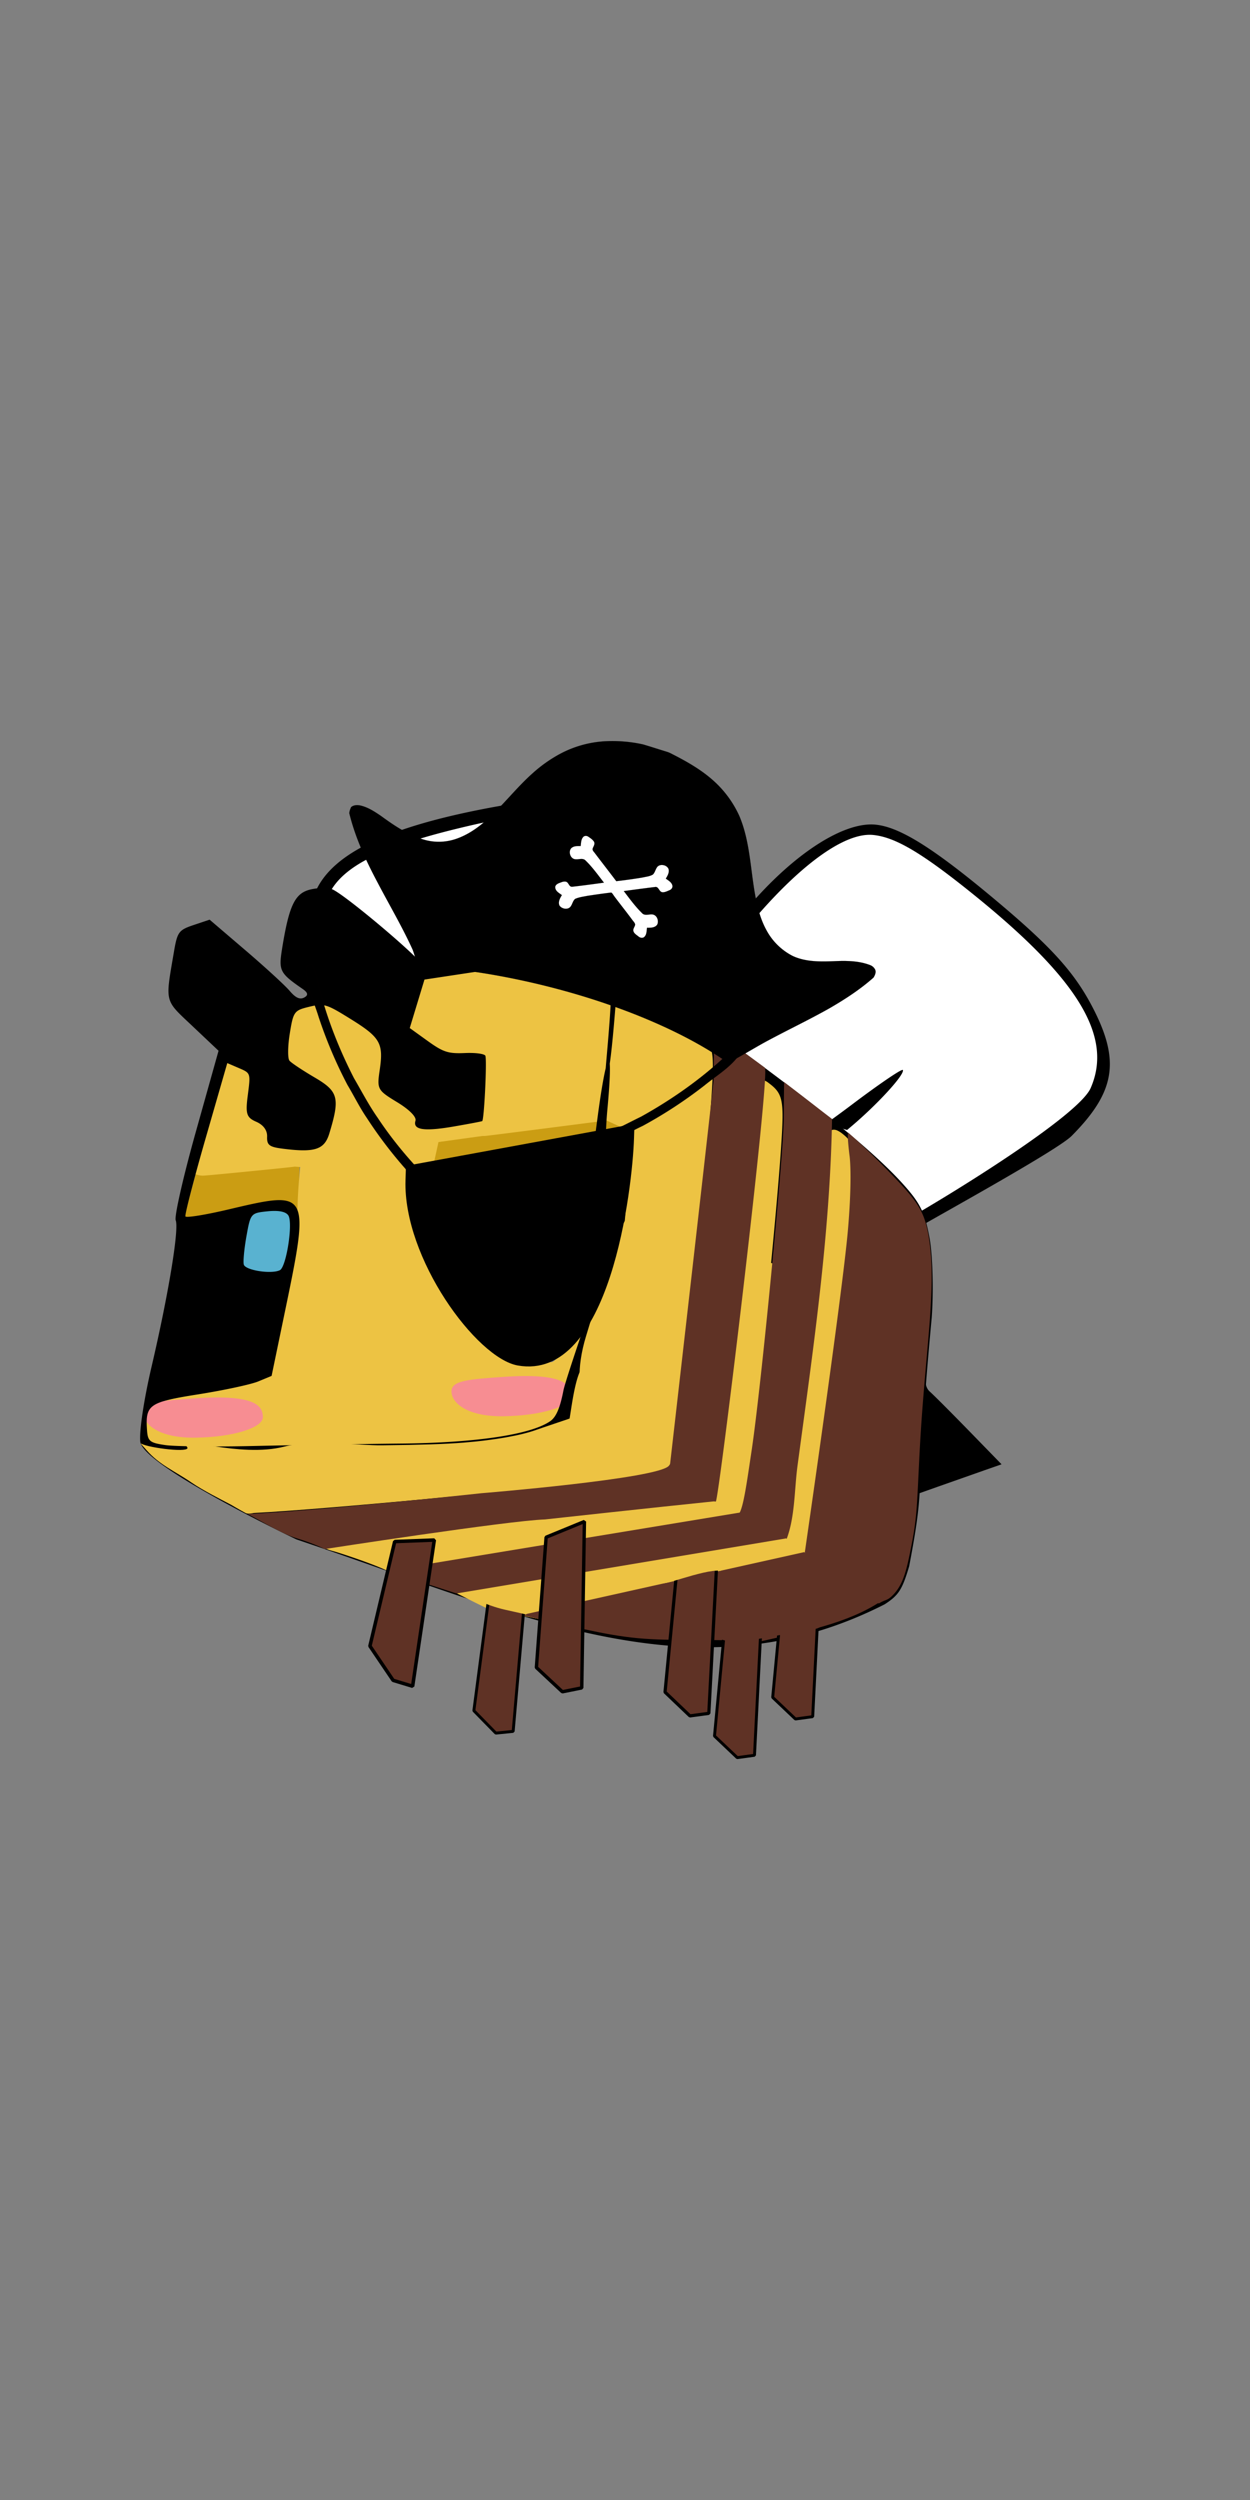 <?xml version="1.0" encoding="UTF-8" standalone="no"?>
<svg
   xml:space="preserve"
   width="384"
   height="768"
   version="1.1"
   id="svg30"
   sodipodi:docname="bee-buccaneer.svg"
   inkscape:version="1.4.2 (ebf0e940d0, 2025-05-08)"
   xmlns:inkscape="http://www.inkscape.org/namespaces/inkscape"
   xmlns:sodipodi="http://sodipodi.sourceforge.net/DTD/sodipodi-0.dtd"
   xmlns="http://www.w3.org/2000/svg"
   xmlns:svg="http://www.w3.org/2000/svg"><rect width="100%" height="100%" fill="#808080" stroke="none"/><defs
     id="defs30" /><sodipodi:namedview
     id="namedview30"
     pagecolor="#ffffff"
     bordercolor="#000000"
     borderopacity="0.25"
     inkscape:showpageshadow="2"
     inkscape:pageopacity="0.0"
     inkscape:pagecheckerboard="0"
     inkscape:deskcolor="#d1d1d1"
     inkscape:zoom="0.42773438"
     inkscape:cx="165.99087"
     inkscape:cy="716.56621"
     inkscape:window-width="1536"
     inkscape:window-height="888"
     inkscape:window-x="0"
     inkscape:window-y="0"
     inkscape:window-maximized="1"
     inkscape:current-layer="svg30" /><path
     d="M317.457 354.63c-6 0-13.422 2.204-21.88 5.563-8.46 3.36-17.807 7.957-26.798 13.059s-17.613 10.7-24.605 16.113-12.366 10.395-15.012 15.512v.002l-1.94 3.752a3.873 3.873 0 0 0 1.999 5.371l13.008 5.219c7.06 2.832 15.367 6.542 17.54 7.732a44 44 0 0 0 4.454 2.123c1.398.567 2.163 1.06 4.113 1.121 1.015.032 1.288-.118 1.725-.23.436-.112.875-.249 1.367-.414a69 69 0 0 0 3.533-1.326c2.732-1.096 6.168-2.587 9.723-4.239 5.181-2.407 8.392-3.99 10.671-5.595 1.14-.803 2.126-1.627 2.88-2.924.048-.084.047-.2.091-.287.249.042.517.145.748.16 1.198.077 2.29-.085 3.522-.354 2.464-.537 5.504-1.584 9.748-3.22 3.035-1.17 6.172-2.235 8.7-2.98a51 51 0 0 1 3.216-.852c.835-.185 1.54-.217 1.217-.225-.32-.008 1.997.365 4.384 1.066s5.318 1.677 8.123 2.73l10.54 3.96a3.873 3.873 0 0 0 4.874-1.998l3.252-7.018 3.252-7.017a3.87 3.87 0 0 0-.095-3.45l-4.457-8.363v-.002c-2.808-5.267-7.736-11.759-12.832-17.562s-9.821-10.682-14.16-12.926c-3.18-1.645-7.231-2.5-10.901-2.5"
     style="fill:#fff;fill-opacity:1;stroke:none;stroke-width:1.414"
     transform="rotate(16.896 466.494 -25.432)scale(.89)"
     id="path1" /><path
     d="M401.863 337.586c-1.137-.074-1.41 1.06-2.207 1.875l-9.996 5.635c-9.695 9.93-20.567 31.034-28.394 53.607-2.313 6.669-3.646 10.783-4.188 13.813-.27 1.515-.524 2.786.135 4.591.33.903 1.075 1.948 2.057 2.547.981.6 1.982.737 2.736.737-1.074 0-.76-.082-.74-.077l.283.08c.303.09.784.243 1.39.44 1.214.395 2.943.975 5.026 1.687a1768 1768 0 0 1 15.685 5.477c11.85 4.19 25.074 8.96 30.778 11.162 1.845.712 3.619.144 4.758-.484 1.138-.629 2.036-1.421 3.03-2.414.526-.525 1.35-1.706 1.925-2.36-.098.204-.275.53-.366.723-.5 1.055-.895 1.93-1.187 2.656-.146.364-.266.67-.385 1.088-.06.21-.129.422-.174.9-.022.24-.056.546.043 1.106a3.8 3.8 0 0 0 1.516 2.473c.855.642.643.404.84.506s.427.216.707.353a183 183 0 0 0 2.217 1.064c1.81.859 4.227 1.99 6.834 3.19 4.99 2.299 11.762 5.992 14.263 7.691a66 66 0 0 0 4.385 2.752c.645.367 1.223.676 1.78.934.555.258.5.65 2.482.65 1.458 0 1.83-.403 2.195-.615s.604-.394.842-.582c.475-.377.913-.78 1.416-1.27 1.006-.979 2.233-2.279 3.668-3.86 2.87-3.165 6.544-7.435 10.392-12.05 7.698-9.23 16-19.69 19.9-25.523 2.979-4.453 4.852-7.466 6.052-10.412s1.56-5.76 1.56-8.83c0-10.286-6.23-19.796-17.586-28.51s-28.076-17.046-50.697-25.602c-9.706-3.67-17.81-5.758-24.783-6.21h-.002z"
     style="fill:#fff;stroke-width:1.414"
     transform="rotate(16.896 466.494 -25.432)scale(.89)"
     id="path2" /><path
     d="M180.279-.5a3.5 3.5 0 0 0-.538.056c-1.969.37-4.396 3.425-6.004 7.559-.399 1.024-.788 1.924-.865 2.001s-.604-.655-1.17-1.628c-.567-.972-1.626-2.393-2.354-3.157-2.364-2.482-4.35-2.533-9.114-.234-8.49 4.098-11.329 7.325-9.535 10.843l.532 1.044-.564.426c-.149.112-.257.201-.33.316h4.807c-.939-.422-1.822-.781-2.241-.906-.832-.247-1.203-.542-1.522-1.21-1.274-2.674.205-4.754 5.665-7.965 3.914-2.302 6.723-3.412 8.661-3.399q.967.008 1.657.386c1.074.586 3.036 2.91 4.088 4.843l.731 1.342-1.087 2.339c-.597 1.286-1.086 2.48-1.086 2.652 0 .197-.173.242-.463.12-1.023-.43-1.677-.426-2.833.015l-1.211.462-2.006-2.088c-.888-.924-1.509-1.481-1.581-1.437q-.025.018.048.143l1.385 2.323c.493.829.854 1.534.812 1.586l-.001.001-.002.001c-.041.024-.701.348-1.61.792h14.425c-.89-.27-1.85-.544-2.598-.737-2.344-.608-2.38-.63-2.32-1.388.034-.424.55-2.25 1.147-4.056 1.962-5.938 4.506-9.97 6.546-10.379q.237-.047.5-.062c1.233-.067 2.961.424 6.099 1.699 7.054 2.867 9.874 5.417 9.498 8.59-.203 1.713-5.887 8.159-8.062 10.434h1c1.122-1.208 6.295-6.52 6.814-7.5 1.626-3.067 1.428-4.832-.804-7.193-1.695-1.792-3.427-2.83-7.731-4.638-3.41-1.432-5.436-2.035-6.784-1.996zm4.992 13.016c-.113 0-1.061 1.177-2.15 2.67a71 71 0 0 1-1.152 1.54h1.257l.113-.174c1.1-1.68 2.136-3.836 1.938-4.034l-.002-.001z"
     style="fill:#000;fill-opacity:1"
     transform="rotate(16.896 -243.14 -2222.109)scale(5.377)"
     id="path3" /><path
     d="m191.476 28.527-.596.226a.5.5 0 0 0-.303.555l1.838 8.505a.35.35 0 0 0 .479.261l.09-.034a12 12 0 0 0-.068-.578l-.24-1.685 1.434-1.058 2.273-1.67.839-.613-2.3-1.268c-1.264-.697-2.538-1.379-2.83-1.515-.266-.124-.44-.4-.616-1.126"
     style="fill:#000"
     transform="rotate(16.896 -243.14 -2222.109)scale(5.377)"
     id="path4" /><path
     d="M637.924 44.914c-.38-.057-.763-.08-1.188.02-.424.098-1.783-.934-2.073-.55-.578.766.365 2.841.44 3.647.152 1.612.744 3.819 1.448 7.198 1.08 5.182 2.91 13.36 4.08 18.218 1.04 4.325 1.57 6.566 2.36 8.262.788 1.696 1.848 2.67 3.484 4.09 1.483 1.288 2.188 1.996 2.707 2.937.519.942.911 2.28 1.505 4.776 1.173 4.925 2.423 11.574 3.348 17.426.463 2.925.845 5.653 1.096 7.863.25 2.21.36 3.959.318 4.66-.077 1.31-.224 2.155-.392 2.607-.169.453-.252.526-.557.694-.722.398-1.364.833-1.873 1.447s-.827 1.407-.916 2.248c-.179 1.682-.301 6.39.614 9.406.534 1.761 2.147.462 4.11 1.494 1.965 1.033 4.826 1.826 9.708 3.04 2.334.58 4.526 1.112 6.183 1.503.829.196 1.522.355 2.037.47q.386.085.639.136c.169.034.21.056.47.074.556.037 1.112-.356 1.315-.648s.256-.516.305-.73c.098-.43.12-.858.125-1.405.008-1.095-.097-2.62-.303-4.635-.411-4.03-1.24-9.99-2.478-17.834-1.551-9.82-4.299-24.318-6.926-37.092-1.314-6.387-2.597-12.34-3.686-17.062s-1.948-8.14-2.549-9.764c-.633-1.714-1.498-3.149-3.58-4.408s-5.361-2.585-11.474-5.008c-4.163-1.65-6.471-2.805-8.297-3.08"
     style="fill:#edc343;stroke-width:.707"
     transform="rotate(16.896 -243.14 -2222.112)scale(1.423)"
     id="path5" /><path
     d="M672.02 55.689c-.563.124-1.478.168-2.014.87a3.4 3.4 0 0 0-.686 1.902c-.04.913.126 1.145.194 1.367.187.611 1.246 5.333 2.506 11.559s4.839 20.249 6.484 28.865c3.29 17.232 4.848 30.675 6.646 41.568.308 1.861.596 3.558.815 4.805.11.623.2 1.133.271 1.508.036.187.064.335.094.476.015.07.029.134.057.243.014.054.026.112.074.253.024.071.052.159.137.34.042.091.095.206.212.389.06.092.252.34.252.34l.543.51c.343.254.275.187.34.226l.205.12c.148.085.326.187.514.292 1.89 1.056 4.457 1.246 6.352-.648 1.454-1.454 1.738-3.442 1.71-5.57-.027-2.13-.354-4.9-.95-9.114-1.83-12.911-10.79-58.141-13.854-69.87-.769-2.944-1.427-5.039-2.584-6.839s-3.037-1.66-4.85-2.266c-.255-.085-.477-.16-.786-.238s-.645-.303-1.775-.055z"
     style="fill:#edc343;stroke-width:.314"
     transform="rotate(16.896 -243.14 -2222.112)scale(1.423)"
     id="path6" /><path
     d="M619.076 93.545c-1.126-.062-1.54.25-2.035.443-1.17.46-2.277 1.168-3.492 1.969-.764.504-1.432.93-2.096 1.549s-1.282 1.507-1.601 2.459c-.64 1.904-.493 3.693-.432 7.02.027 1.487.074 2.886.13 3.97q.042.812.093 1.379a10 10 0 0 0 .06.533c.026.178-.09.168.256.92.236.514.531.89.935 1.229.405.339.916.744 1.981.744 1.2 0 1.75-.277 2.637-.58a37 37 0 0 0 2.84-1.121 37 37 0 0 0 2.744-1.332c.82-.448 1.39-.653 2.21-1.559 1.243-1.373 1.312-2.693 1.413-4.09s.012-2.907-.203-4.426-.56-3.033-1.041-4.402c-.482-1.37-.992-2.607-2.18-3.682-.304-.274-1.108-.962-2.219-1.023"
     style="fill:#59b2d0;fill-opacity:1;stroke:none;stroke-width:.25"
     transform="rotate(16.896 -243.14 -2222.112)scale(1.423)"
     id="path7" /><path
     d="m613.89 85.379-.083.008-.051.013-.033.012q-.022.008-.043.02l-.123.058c-.103.05-.249.12-.428.21-.359.177-.85.423-1.39.695-1.844.927-2.853 1.414-3.563 1.718h-.002l-.186.082c-.05.023-.084.03-.16.09-.038.03-.113.075-.15.229-.038.154.06.338.123.394.124.112.145.087.17.096a.3.3 0 0 1 .148.133c.013.026.042.153.121 1.12.05.616.09 1.103.09 1.116v.002a.48.48 0 0 0 .226.354c.111.052.179.04.225.035.092-.011.13-.035.172-.057-.045.024-.003.004.014-.004l.07-.033.268-.125.96-.443 3.116-1.436 3.107-1.434c.4-.184.722-.336.947-.44l.262-.122.072-.033.022-.012.014-.006.013-.008.02-.011.058-.05.008-.005.079-.117.03-.12-.015-.154-.07-.129-.082-.076-.065-.037-.048-.018c-.11-.031-.126-.015-.153-.013a1 1 0 0 0-.125.02c.04-.01-.208.033-.39.054h-.002l-.284.035-.57-.111c-.602-.116-.54-.091-.84-.252-.549-.294-.738-.47-1.166-1.082l-.2-.149z"
     style="fill:#edc343;fill-opacity:1;stroke:none;stroke-width:.031"
     transform="rotate(16.896 -243.14 -2222.112)scale(1.423)"
     id="path8" /><path
     d="m163.538 23.04 6.279-2.853 1.495.202.45 3.09-8.013 1.27-2.568 2.44-.127-3.003zm-9 7.226-.632-2.451-5.583 1.313.11 3.585z"
     style="opacity:1;fill:#cb9d13;fill-opacity:1;fill-rule:evenodd;stroke:none;stroke-width:1;stroke-linejoin:bevel;stroke-dasharray:none"
     transform="rotate(16.896 -243.14 -2222.109)scale(5.377)"
     id="path9" /><path
     d="M581.463 115.379c-.36-.03-.776.007-1.24.092-.929.17-2.061.555-3.33 1.136-.875.401-1.45.75-1.811 1.239-.36.488-.467 1.082-.467 1.877 0 1.039.226 2.959.51 4.779.142.91.298 1.79.451 2.518.153.726.293 1.285.436 1.609.188.427.44.685.808.799.217.067.503.09.858.101s.77.003 1.203-.021c.867-.05 1.796-.163 2.433-.326.638-.164 1.266-.38 1.782-.604s.91-.43 1.136-.685c.27-.306.388-.779.452-1.426.063-.648.053-1.475-.028-2.47-.163-2.009-.476-3.878-.87-5.345-.198-.733-.415-1.364-.647-1.867s-.47-.878-.77-1.101c-.24-.18-.546-.276-.906-.305"
     style="fill:#59b2d0;fill-opacity:1;stroke:none;stroke-width:.125"
     transform="rotate(16.896 -243.14 -2222.112)scale(1.423)"
     id="path10" /><path
     d="M578.115 70.18c-1.838-.08-3.355.248-4.63 1.002-1.259.742-2.128 1.46-2.514 2.566-.387 1.107-.296 2.417-.026 4.434.354 2.637.532 4.096 1.338 5.172s2.06 1.447 4.131 2.042c4.179 1.201 6.338 1.965 7.375 2.956.518.495.812 1.044 1.022 1.878.209.835.307 1.944.388 3.41.128 2.317.034 3.847-.3 4.835-.335.987-.839 1.487-1.833 1.96l-1.662.794a.68.68 0 0 0-.373.751l1.17 5.579c.648 3.093 1.575 6.692 2.127 8.18 1.195 3.217 1.815 7.486 3.162 22.232l1.098 12.015-.766.682c-1.854 1.648-3.887 2.855-12.314 7.266-2.438 1.275-4.636 2.506-6.291 3.511-.828.503-1.518.949-2.043 1.32-.525.373-.856.584-1.117.983-.353.538-.6 1.068-.627 1.686s.125 1.248.394 2.158a13.4 13.4 0 0 0 .707 1.84c.27.572.53 1.05.844 1.402.43.484 1.165.846 2.236.824s2.579-.313 5.055-.97c4.952-1.315 13.751-4.12 29.988-9.364 30.985-10.007 38.764-13.155 43.746-17.93l2.215-2.12a.68.68 0 0 0 .21-.526l-.272-5.316a58 58 0 0 0-.323-3.926c-.064-.532 1.728-7.552 1.657-7.902a4 4 0 0 0-.115-.463c-.044-.138-.038-.247-.26-.469-.253-.254-.41-.216-.521-.225a1.7 1.7 0 0 0-.303.006 7 7 0 0 0-.717.116c-.567.115-3.19 6.876-4.116 7.13-1.85.509-4.34 1.269-7.072 2.172-6.884 2.278-1.443-5.241-4.393-4.54-2.95.703-4.385.725-5.4.42-.896-.268-2.109-1.123-2.564-1.763-1.323-1.857-2.925-6.432-4.203-11.926s-12.148-3.067-12.528-8.908c-.257-3.963-.623-9.16-.814-11.564l-.348-4.355a.68.68 0 0 0-.77-.62l-2.165.297c-.957.131-1.423.14-1.733.033-.31-.105-.638-.377-1.261-1.044-1.1-1.177-2.774-2.019-5.256-2.758a28 28 0 0 1-2.586-.907 11 11 0 0 1-.87-.4c-.213-.114-.355-.253-.28-.164.055.067-.062-.113-.155-.354a13 13 0 0 1-.316-.953 35 35 0 0 1-.686-2.767c-.482-2.341-1.083-3.983-2.266-5.225s-2.856-2.004-5.34-2.785c-2.718-.855-4.895-1.329-6.734-1.408"
     style="fill:#edc343;fill-opacity:1;stroke:none;stroke-width:.5"
     transform="rotate(16.896 -243.14 -2222.112)scale(1.423)"
     id="path11" /><path
     d="M560.354 85.033c-1.923-.006-2.54 1.326-2.517 3.248l.114 9.149c.062 5.049.125 9.44.222 10.893.048.706.006 1.04.248 1.935.122.448-.632 1.625.647 2.435 1.28.81 2.739.49 3.21.313 1.264-.476 5.564-2.252 9.837-4.026 2.137-.886 4.212-1.752 5.756-2.402a253 253 0 0 0 2.424-1.035c.075-.034.136-.062.232-.11.049-.023 1.336-.284 1.479-.367.071-.04.032.267.295.062.131-.103-.436-.819-.436-.82l-.375-4.427s-.517-.434-.72-.55a3.4 3.4 0 0 0-.508-.241 3 3 0 0 0-.596-.166c-.281-.052-.417-.055-.531-.059-.228-.008-.336.001-.444.008-.215.013-.38.031-.57.055-.38.047-.82.115-1.299.199-.524.092-.516.073-.814.105-.15-.25-.298-.501-.453-.742-.463-.715-.935-1.358-1.92-2.01-1.324-.875-2.054-.975-3.188-1.189-.148-.028-.082-.003-.158-.016.064.037-.077-.19-.332-1.523-.52-2.72-.488-4.004-1.59-5.86-.55-.927-1.73-1.832-2.625-2.144-.894-.312-1.451-.338-2.021-.424-1.02-.153-1.673-.286-2.774-.289h-.004zm15.96 15.06c.116.099.239.342.239 1.384 0-.643-.124-1.001-.239-1.383m55.118-57.964c0 1.336-2.146-.012-3.213.188s-2.198.5-3.293.891c-3.373 1.204-8.55 2.722-22.936 9.885l-7.058 3.515c-1.151.549-2.327.805-2.327 2.08v10.836c0 1.401.883 2.65 2.204 3.118l2 .709c2.19.777 3.495 1.231 4.697 1.527s2.296.371 3.344.369c1.66-.004 2.955-.222 4.742-.812.637-.21.853-.232 1.306-.352.233.806.479 1.672.745 2.678.67 2.541 1.362 5.463 1.53 6.472q.108.645.223 1.157c.04.17.075.32.143.539.034.109.062.22.184.484.06.132.125.296.379.63.126.168.297.39.67.667.186.138.755.42.755.42l1.221.234.684-.072s.18-.042.232-.057c.103-.03.146-.047.184-.06.074-.026.105-.038.132-.05.055-.02.085-.032.118-.046l.218-.094.704-.31c.597-.264 1.446-.64 2.492-1.108 2.09-.933 4.96-2.22 8.105-3.634l11.43-5.143a3.31 3.31 0 0 0 1.908-3.54l-.23-1.442v-.002c-.102-.635-.371-2.69-.557-4.303-.401-3.486-1.992-11.092-3.367-16.444-.661-2.572-.862-3.521-2.088-5.298s-5.281-5.942-5.281-3.631"
     style="fill:#edc343;stroke-width:.177"
     transform="rotate(16.896 -243.14 -2222.112)scale(1.423)"
     id="path12" /><path
     d="M149.454 43.886c.19.591 1.232 1.128 3.265.478s3.527-1.657 3.338-2.248-.761-1.136-4.023.107c-1.92.731-2.769 1.071-2.58 1.663m16.49-6.289c.19.591 1.232 1.129 3.265.479s3.527-1.657 3.338-2.249c-.189-.591-.761-1.136-4.023.107-1.92.732-2.769 1.072-2.58 1.663"
     style="fill:#f78d92;fill-rule:evenodd;stroke-width:.078;stroke-linejoin:bevel"
     transform="rotate(16.896 -243.14 -2222.109)scale(5.377)"
     id="path13" /><path
     d="m167 10.848-1.842.59c-1.014.326-3.174 1.262-4.8 2.082-1.627.82-2.996 1.398-3.043 1.285-.14-.335-5.624-2.69-6.264-2.69-.323 0-.88.193-1.24.428-.707.464-.81 1.25-.48 3.66.173 1.26.277 1.368 1.791 1.853.357.114.425.245.227.443-.198.197-.465.161-.904-.122-.343-.222-1.735-.89-3.092-1.484l-2.467-1.08-.786.559c-.73.52-.775.647-.63 1.79.377 2.97.253 2.761 2.242 3.752l1.84.917.104 4.822c.057 2.651.223 4.973.37 5.159.338.432.833 4.174 1.11 8.408.126 1.918.39 3.716.628 4.28.547 1.295 10.155 2.75 10.155 2.75 13.8.435 24.541 2.134 33.24-6.221.612-.727.714-1.087.706-2.484-.58-5.395-.684-3.144-2.896-13.97-.34-1.5-.99-3.445-1.444-4.322-.686-1.325-1.09-1.752-2.405-2.538-2.043-1.223-5.755-2.76-11.37-4.705a357 357 0 0 1-6.623-2.36zm-.386.807c.646.004.909.422 1.306 1.175.25.472.815 3.277 1.086 4.53.03.51.142 1.421.354 2.714l.33 2.005-3.158 1.388c-4.085 1.795-5.32 3.4-5.32 3.4l11.063.444s-.31 7.573-.229 8.366c.106 1.017.042 1.576-.215 1.899-.838 1.051-3.674 2.402-7.723 3.678a800 800 0 0 0-8.07 2.598c-2.11.695-4.288 1.333-4.84 1.418-.896.137-1.032.082-1.257-.51-.518-1.363-.362-1.563 2.195-2.805 1.346-.654 2.733-1.424 3.08-1.71l.634-.52-.31-3.42c-.666-7.384-.66-7.377-4.824-4.957-1.153.67-2.154 1.16-2.224 1.09s-.158-2.143-.194-4.604l-.065-4.474.646.072c.823.092.79.046 1.021 1.413.17.995.297 1.173.892 1.242.441.052.748.283.84.632.12.46.288.527 1.018.405 1.854-.31 2.33-.638 2.33-1.608 0-2.125-.2-2.453-1.723-2.818-.774-.186-1.522-.41-1.662-.5-.14-.088-.336-.756-.435-1.484-.172-1.269-.147-1.342.614-1.791.751-.444.88-.445 2.463-.023 1.94.518 2.214.777 2.444 2.307.164 1.096.21 1.142 1.484 1.469.793.203 1.313.484 1.313.709 0 .55.645.456 2.192-.321.759-.382 1.417-.725 1.461-.765.09-.078-.722-3.321-.905-3.618-.064-.103-.586-.021-1.16.181-.91.321-1.202.316-2.243-.038l-1.197-.409V15.52l3.506-1.672c3.19-1.523 4.652-2.199 5.482-2.192m1.483.204c.04 0 .125.038.28.095 4.01 1.49 5.6 2.16 5.986 2.522.454.426.794 1.857 2.835 11.927.892 4.403 2.16 11.803 1.95 12.015-.158.157-6.182-.34-6.3-1.31-.102-.84-.561-3.297.144-3.297 1.024 0 1.038-.549.134-5.552-.782-4.332-.953-4.93-1.557-5.45-.373-.321-.815-.629-.983-.685-.167-.056-.534-1.22-.814-2.589-.275-1.339-.488-2.16-.62-2.49-.107-.712-.372-2.073-.973-4.723-.078-.342-.152-.463-.082-.463m9.78 3.531a.9.9 0 0 1 .289.07c.94.337 1.123.67 1.69 3.09.949 4.037 3.093 14.971 3.435 17.51.396 2.945 1.236 3.765-.45 3.357-.465-.113-.613-.311-.752-1.323-.654-4.733-3.501-19.632-4.246-22.212-.1-.346-.106-.486.035-.492m4.682 1.784q.207.007.569.171c.551.251.755.794 1.58 4.21 1.577 6.524 2.685 12.678 2.981 16.556.098 1.273.13 2.3.073 2.284l-.56-.15c-.264-.07-.514-.472-.597-.962-.079-.463-.501-3.044-.94-5.736q-2.265-13.921-3.209-15.687c-.246-.459-.2-.697.103-.686m-18.84 8.238c.154-.005.25.095.39.287.505.69.727 2.868.333 3.26-.47.465-2.218 1.16-2.417.961 0-.001-.675-3.16.798-4.07.472-.291.721-.432.896-.438m-9.936 5.16q.2.006.315.1c.39.323.75 2.853.448 3.136-.396.37-1.887.58-2.066.29-.093-.15-.24-.871-.326-1.6-.155-1.312-.146-1.332.74-1.705q.553-.231.889-.221"
     style="fill:#000"
     transform="rotate(16.896 -243.14 -2222.109)scale(5.377)"
     id="path14" /><path
     d="m691.44 95.375-18.739.178-6.47 8.574-.003.002s-.703 2.902-.775 3.6-.08 1.12-.086 1.457c-.01.674.01.992.026 1.25.03.515.055.713.074.886.038.346.059.482.078.617.038.271.066.45.1.66.066.42.147.904.246 1.49.197 1.174.464 2.722.763 4.417 1.414 8.02 2.427 14.02 3.31 19.326-4.245 1.8-8.456 3.58-11.751 4.984l-7.334 3.125-1.59.678a16.84 16.84 0 0 0-10.24 15.365l-.022 2.893a131 131 0 0 0 0 2.346c.004.343-5.804 1.198-5.789 1.623-18.227 9.507-28.26 13.874-20.47 13.587 1.06-.039 8.844.105 12.3.678.463.077 4.36-.42 4.699.26.338.682 12.66-5.371 12.66-5.371l-1.54 5.442c.05-.159 18.023 3.647 14.643.572-.192-.174 4.715-.491 5.283-.655.56-.163.926.327 1.12.252.39-.15.524-.212.643-.263.238-.103.313-.14.385-.172l.262-.121.343-.166.967-.473c.81-.396 1.954-.957 3.363-1.65 2.82-1.386 6.691-3.293 10.942-5.39 8.488-4.19 16.926-8.353 18.693-9.224 1.598-.787 2.094-.971 3.69-1.882.399-.228.868-.465 1.941-1.268s5.879-.536 8.087-9.367c1.105-4.416-2.409-11.785-5.357-15.205-.671-.78-1.187-1.038-1.794-1.57-.315-2.025-.608-3.973-.942-5.981a1401 1401 0 0 0-3.875-21.875 184 184 0 0 0-.416-2.176c-.06-.297-.107-.534-.2-.941-.045-.204-.068-.365-.275-1.078-.103-.357-.035-.56-.925-2.47-.223-.476-.504-1.083-1.168-2.099-.664-1.015-4.857-4.865-4.858-4.865z"
     style="fill:#edc343;stroke-width:.088"
     transform="rotate(16.896 -243.14 -2222.112)scale(1.423)"
     id="path15" /><path
     d="M690.172 63.9c-.112-.005-.236 0-.385.024-.297.047-.89.28-1.111.885-.19.516-.08.49-.074.574s.015.146.025.213c.02.134.048.282.084.463.073.361.18.844.316 1.425.271 1.164.656 2.719 1.09 4.399 3.068 11.861 5.672 25.414 10.385 54.072 2.18 13.254 3.186 19.532 3.934 22.746.286 1.23.516 2.04.853 2.666q.12.019.236.063l4.598 1.703c.208-.187.361-.416.447-.615.267-.621.239-1.102.233-1.801-.006-.7-.054-1.591-.114-2.78-.277-5.526-1.055-11.572-2.89-22.54-2.988-17.858-6.475-35.365-9.29-46.598-1.073-4.285-1.867-7.201-2.546-9.223-.68-2.021-1.196-3.183-2.041-3.976-.654-.615-1.474-1.011-2.274-1.323a5.6 5.6 0 0 0-1.167-.34c-.1-.015-.198-.031-.31-.037"
     style="fill:#edc343;stroke-width:.314"
     transform="rotate(16.896 -243.14 -2222.112)scale(1.423)"
     id="path16" /><path
     d="M682.12 146.723c-3.464-1.007-5.028-1.522-5.028-1.522s-15.125-82.679-15.476-84.056c-.47-1.847-3.068-10.096-3.003-10.16s2.545 1.088 5.639 1.966l7.186 2.53c1.413.192 17.733 92.702 17.105 92.719-.378.01-.062.372-6.423-1.477m-5.78-89.465c-.016-.004 1.806 6.214 2.205 7.555 2.279 7.653 12.204 57.003 14.191 70.562.972 6.63 1.875 12.139 1.386 13.805-.067.23 11.403 2.25 11.403 2.25.33-5.067-1.488-10.574-2.33-15.637-4.038-24.78-7.738-49.646-14.615-73.834-.034-.14.497.13-4.732-1.871a1082 1082 0 0 0-7.508-2.83m16.431 6.44-.004.001-.01.004-.002.002-.008.008c-.173.27 1.232 3.57 1.739 4.687.788 1.741 2.511 6.853 4.351 15.604 2.833 13.473 11.286 69.129 11.286 69.129s.608.351 1.126.502c9.832 2.851 17.176 5.598 17.397 5.345 1.09-1.242 1.493-1.01 2.264-2.426 1.657-3.04 1.316-6.462.77-11.858-.595-5.865-1.43-8.657-3.717-17.807-2.253-9.014-3.366-14.414-5.53-24.68-2.187-10.377-3.83-16.545-6.427-21.88-2.244-4.614-4.084-6.159-8.022-8.622-1.192-.746-8.316-4.908-15.192-8.008a.04.04 0 0 0-.021-.002z"
     style="fill:#5f3225;fill-opacity:1;stroke:none;stroke-width:.25"
     transform="rotate(16.896 -243.14 -2222.112)scale(1.423)"
     id="path17" /><path
     d="m186.67 40.066-17.107 8.484-4.183-.081 18.519-9.139z"
     style="opacity:1;fill:#5f3225;fill-opacity:1;fill-rule:evenodd;stroke:none;stroke-width:1;stroke-linejoin:bevel;stroke-dasharray:none"
     transform="rotate(16.896 -243.14 -2222.109)scale(5.377)"
     id="path18" /><path
     d="M155.785 47.445c-.65-.127-1.78-.318-2.54-.56-1.084-.346-2.024-.422-3.002-1.026-.116-.08-.523-.296-.385-.266.494.107 2.904-.313 2.56-.57-.725-.54 3.02-.262 5.298-1.643 1.49-.902 4.048-1.291 5.308-1.69 2.203-.696 3.444-1.119 4.444-1.512 1.638-.646 3.03-1.353 3.768-1.914.149-.114 1.99-1.42 2.018-1.45.13-.146 2.13.667 3.756.911l2.35.354c-2.582 2.15-5.815 2.752-8.747 4.072-.561.252-1.861.75-2.865 1.162-4.635 1.909-8.795 3.558-10.594 4.2 0 0-.284.171-.44.141-.324-.062-.929-.209-.929-.209"
     style="fill:#edc343;fill-opacity:1;stroke:none;stroke-width:.047"
     transform="rotate(16.896 -243.14 -2222.109)scale(5.377)"
     id="path19" /><path
     d="m187.887 40.516-14.404 8.133c2.842-.23 4.799-.269 6.752-.67 1.953-.4 3.903-1.163 6.733-1.847 2.11-1.217 4.458-2.387 5.989-4.27z"
     style="opacity:1;fill:#5f3225;fill-opacity:1;fill-rule:evenodd;stroke:none;stroke-width:1;stroke-linejoin:bevel;stroke-dasharray:none"
     transform="rotate(16.896 -243.14 -2222.109)scale(5.377)"
     id="path20" /><path
     d="M179.15 35.635c.154 1.375.04 2.067-.087 2.4-.336.883-9.804 4.622-9.804 4.622s-8.413 3.588-12.428 5.015c1.03.184 2.156.513 3.118.513 1.038 0 1.679.124 1.679.124s9.525-4.587 11.551-5.278c0 0 5.904-2.524 8.998-3.82l-1.97-1.409c-.297-.153-.39-.407-.49-1.11l-.466-1.057z"
     style="fill:#5f3225;fill-opacity:1"
     transform="rotate(16.896 -243.14 -2222.109)scale(5.377)"
     id="path21" /><path
     d="m167.47 45.995-2.139.74.38 6.124 1.838 1.49h1.164z"
     style="opacity:1;fill:#5f3225;fill-opacity:1;fill-rule:evenodd;stroke:#000;stroke-width:.2;stroke-linejoin:bevel;stroke-dasharray:none"
     transform="rotate(16.896 -243.14 -2222.109)scale(5.377)"
     id="path22" /><path
     d="m175.368 42.49-1.832 1.496 1.632 7.283 1.823.895.994-.534z"
     style="fill:#5f3225;fill-opacity:1;fill-rule:evenodd;stroke:#000;stroke-width:.193;stroke-linejoin:bevel;stroke-dasharray:none"
     transform="rotate(16.896 -243.14 -2222.109)scale(5.377)"
     id="path23" /><path
     d="m183.172 42.079-1.916 1.677 1.353 6.723 1.756.885.99-.453z"
     style="fill:#5f3225;fill-opacity:1;fill-rule:evenodd;stroke:#000;stroke-width:.183;stroke-linejoin:bevel;stroke-dasharray:none"
     transform="rotate(16.896 -243.14 -2222.109)scale(5.377)"
     id="path24" /><path
     d="m173.244 47.023-1.8 1.47 1.022 6.174 1.573.862.919-.383zm15.836-5.711-1.746 1.533 1.247 6.133 1.603.804.904-.415zm-2.541 3.078-1.745 1.534 1.247 6.133 1.603.804.904-.416z"
     style="fill:#5f3225;fill-opacity:1;fill-rule:evenodd;stroke:#000;stroke-width:.167;stroke-linejoin:bevel;stroke-dasharray:none"
     transform="rotate(16.896 -243.14 -2222.109)scale(5.377)"
     id="path25" /><path
     d="M187.545 40.812h2.04c.178 0 .313.142.32.319l.123 3.13c.007.177-.466.383-.624.462l-1.887.941c-.08.04-2.71 1.512-2.988.812-.96-2.414.141-.574.183-.652l2.514-4.693c.083-.156.142-.319.319-.319"
     style="fill:#5f3225;fill-rule:evenodd;stroke-width:.265"
     transform="rotate(16.896 -243.14 -2222.109)scale(5.377)"
     id="path26" /><path
     d="m183.74 41.831-.095 1.085c-1.002.18-3.307 2.146-2.933 1.502l.838-1.447s2.249-1.812 2.19-1.14m-12.227 5.867 2.008-1.044c.157-.081.36 1.871.184 1.885l-1.203.09c-.603.045-1.12-.005-1.12-.005s-.187-.157-.187-.333v-.274c0-.177.162-.238.318-.319"
     style="fill:#edc343;fill-rule:evenodd;stroke-width:.265"
     transform="rotate(16.896 -243.14 -2222.109)scale(5.377)"
     id="path27" /><path
     d="M708.64 253.836a1.3 1.3 0 0 0-.27-.113c-.374-.114-.746-.237-1.122-.347a6.8 6.8 0 0 0-1.936-.143 5.2 5.2 0 0 0-2.026.585 6.7 6.7 0 0 0-1.334.938c-.797.706-1.442 1.566-2.241 2.27-.423.376-.9.703-1.439.889a2.55 2.55 0 0 1-1.606.025c-.741-.23-1.393-.671-2.014-1.125-.299-.203-.609-.408-.964-.495-.157-.038-.348-.04-.474.075-.04.096-.085.196-.082.3.287 1.173.8 2.274 1.365 3.336.558 1.066 1.172 2.104 1.671 3.2.08.2.126.414.21.613.043.09.094.196.198.225.166.033.336.02.504.025.402.002.8.057 1.2.1 1.273.15 2.536.381 3.785.672 1.743.41 3.46.94 5.119 1.617 1.382.568 2.731 1.234 3.97 2.075.065.042.125.096.198.123.573-.294 1.121-.632 1.683-.946 1.049-.574 2.132-1.082 3.174-1.67.747-.432 1.475-.905 2.122-1.478.073-.116.147-.282.063-.412a.44.44 0 0 0-.212-.183c-.56-.222-1.172-.218-1.763-.193-.66.025-1.351.034-1.965-.248a2.96 2.96 0 0 1-1.278-1.258c-.287-.526-.434-1.115-.54-1.701-.227-1.265-.25-2.586-.76-3.784a5.1 5.1 0 0 0-1.2-1.65c-.6-.55-1.314-.956-2.036-1.322m-3.75 4.213c.073.12-.036.239-.066.353-.004.088.073.146.118.212.338.447.685.89 1.022 1.338a25 25 0 0 0 1.247-.174c.172-.04.358-.053.513-.145.09-.086.116-.216.18-.319.114-.222.484-.164.572.05.049.166-.047.326-.13.464.118.09.273.169.314.325.03.102-.047.2-.14.234-.105.043-.214.103-.331.097-.173-.008-.178-.291-.364-.252-.5.06-1 .128-1.5.195.276.362.546.735.872 1.055.127.147.326.055.489.068.227.012.338.298.248.486-.105.16-.32.157-.491.154-.025.15-.01.33-.134.443-.078.071-.2.043-.275-.02-.098-.082-.24-.154-.253-.298-.002-.1.08-.18.09-.278-.013-.093-.092-.156-.142-.23-.277-.375-.569-.739-.848-1.112-.053-.065-.088-.148-.157-.197-.38.044-.76.1-1.14.157-.199.04-.406.064-.594.146-.112.088-.132.243-.211.355-.123.192-.44.138-.55-.04-.069-.172.031-.35.12-.495-.127-.096-.307-.186-.32-.365-.009-.112.1-.178.19-.214.1-.036.205-.09.314-.069.148.025.15.263.314.246.51-.057 1.017-.127 1.525-.196-.284-.362-.55-.742-.883-1.063-.128-.138-.323-.043-.484-.062-.243-.01-.357-.35-.212-.525.119-.12.303-.114.459-.11.02-.147.015-.315.12-.432.06-.075.177-.07.25-.017.098.067.203.134.268.235z"
     style="fill:#000;stroke:#000;stroke-width:.003"
     transform="translate(-4321.79 -1390.393)scale(6.39)"
     id="path28" /><g
     transform="scale(-3.505 3.505)rotate(-16.896 -1152.099 1021.964)"
     id="g30"><rect
       width="3.66"
       height="18.385"
       x="160.444"
       y="462.919"
       ry="5.202"
       style="fill:#edc343;fill-opacity:1;fill-rule:evenodd;stroke-width:1.918"
       id="rect28" /><path
       d="m158.273 448.09.343-.29c.602.467.875 1.194 1.267 1.818 1.464 2.408 3.231 4.627 5.188 6.651.992.92 1.939 1.893 3.007 2.728 3.332 2.754 7.2 4.787 11.21 6.36-.46-.098-.977-.264-1.406.02.541.241 1.115.463 1.525.91-2.261-.944-4.504-1.948-6.661-3.113a38 38 0 0 1-5.572-3.9c-.872-.7-1.634-1.522-2.462-2.273a39.4 39.4 0 0 1-4.143-4.956c-.836-1.245-1.918-2.378-2.271-3.881zm38.669 4.089-.343-.29c-.602.467-.875 1.194-1.267 1.818-1.464 2.408-3.231 4.627-5.188 6.651-.992.92-1.938 1.893-3.007 2.728-3.331 2.754-7.2 4.787-11.21 6.36.46-.098.977-.264 1.406.02-.541.241-1.115.463-1.525.91 2.261-.944 4.504-1.948 6.661-3.113a38 38 0 0 0 5.572-3.9c.873-.7 1.634-1.522 2.462-2.273a39.4 39.4 0 0 0 4.143-4.956c.837-1.245 1.919-2.378 2.271-3.881z"
       style="fill:#000;stroke:#090201;stroke-width:.012"
       id="path29" /><path
       d="m165.452 457.043-.33 1.222c-1.128 4.18-4.226 21.013 3.956 22.014 3.658.447 12.36-6.09 14.136-12.671l.33-1.222z"
       style="fill:#000;fill-opacity:1;fill-rule:evenodd;stroke-width:.642"
       id="path30" /></g></svg>
